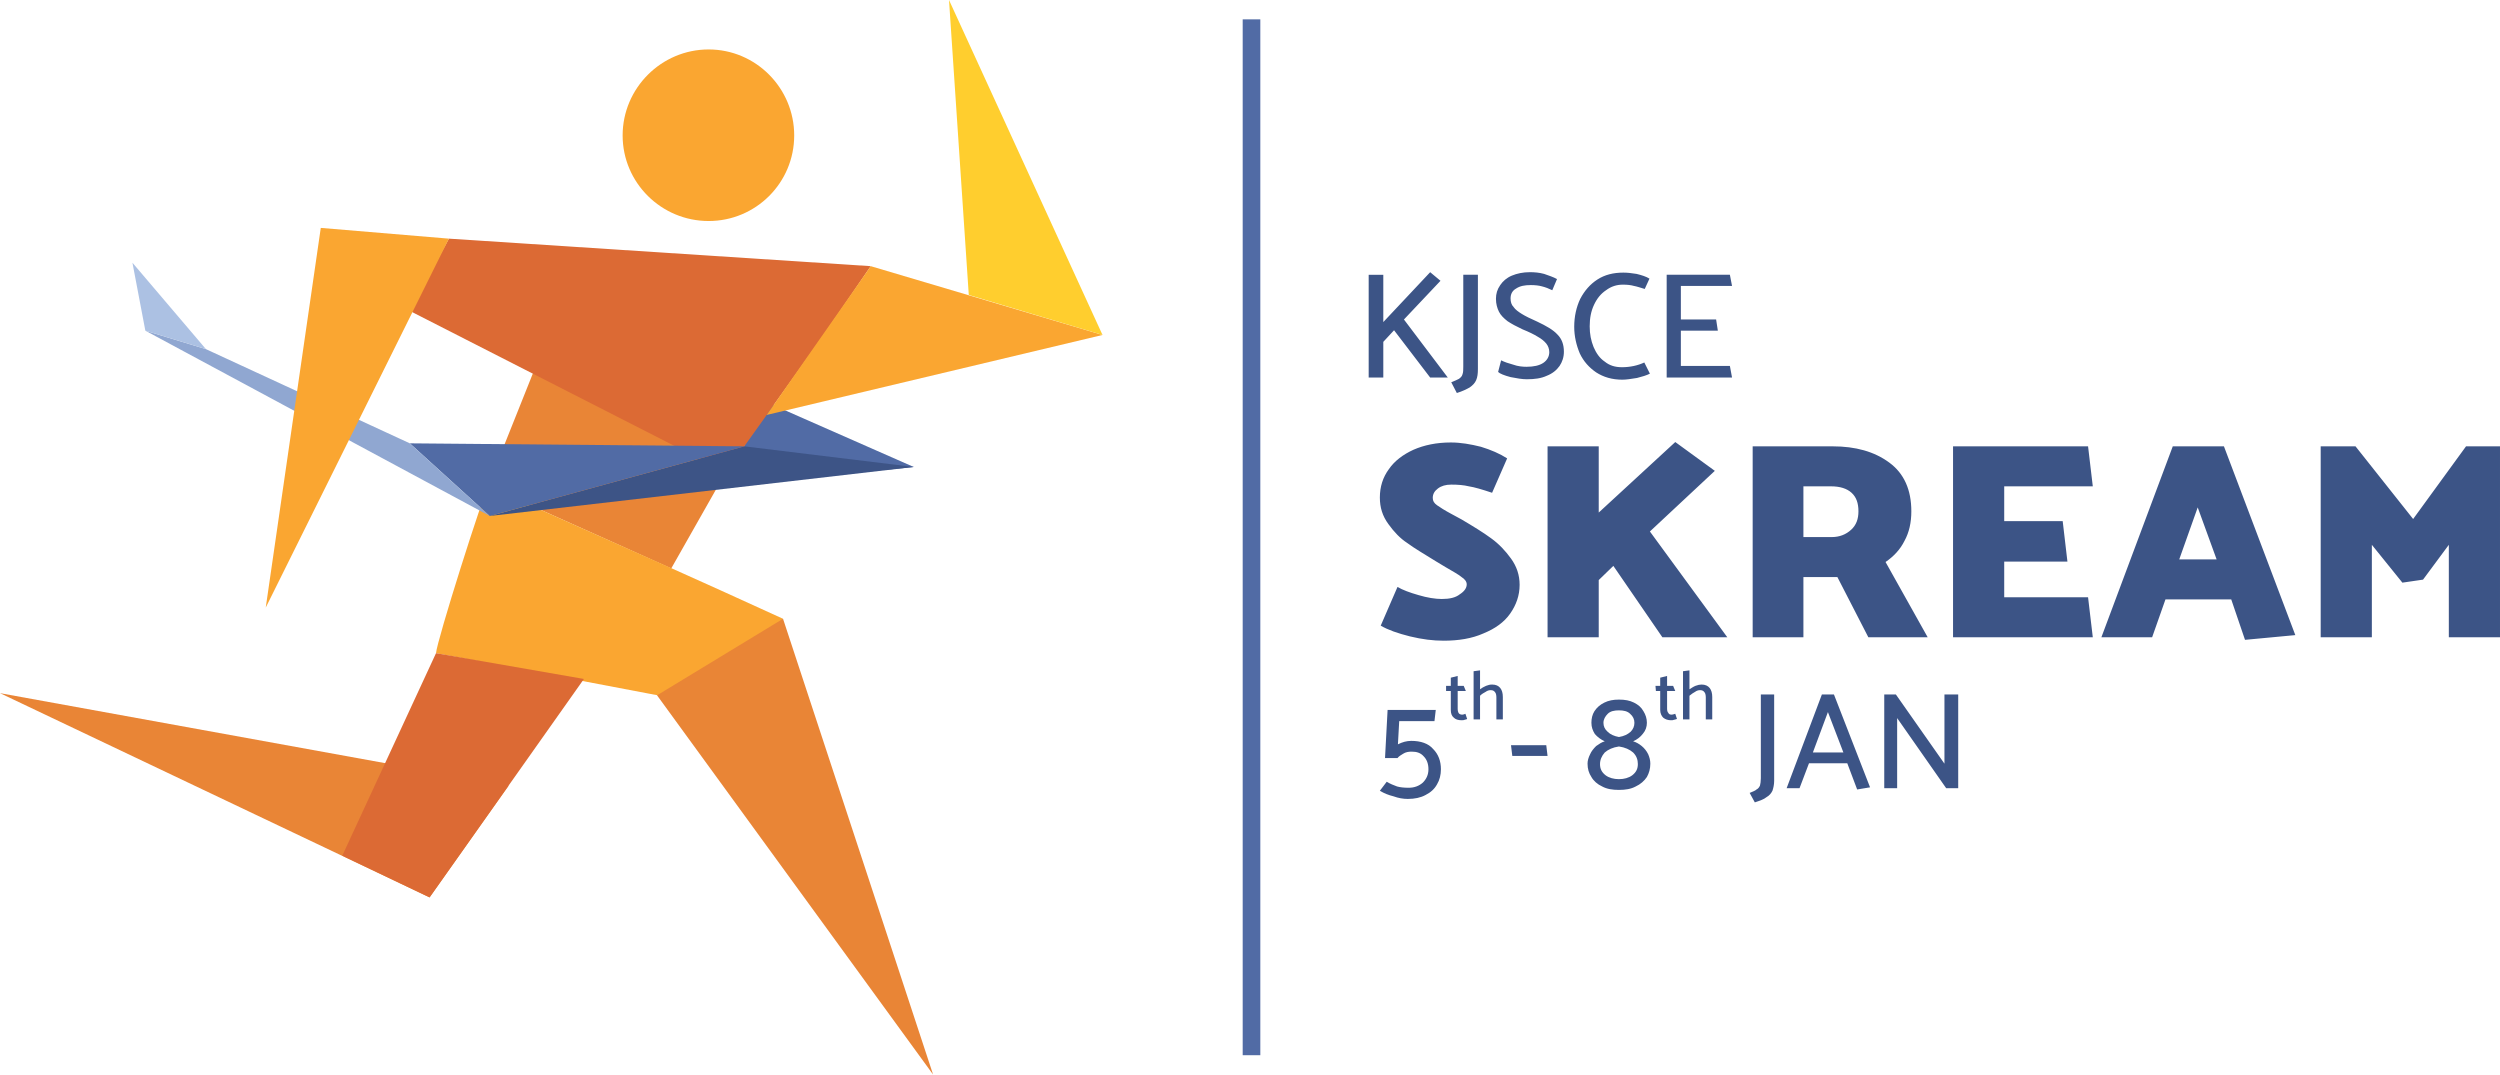 <?xml version="1.0" encoding="UTF-8"?>
<!DOCTYPE svg PUBLIC "-//W3C//DTD SVG 1.1//EN" "http://www.w3.org/Graphics/SVG/1.1/DTD/svg11.dtd">
<!-- Creator: CorelDRAW X7 -->
<svg xmlns="http://www.w3.org/2000/svg" xml:space="preserve" width="5.814in" height="2.499in" version="1.1" style="shape-rendering:geometricPrecision; text-rendering:geometricPrecision; image-rendering:optimizeQuality; fill-rule:evenodd; clip-rule:evenodd"
viewBox="0 0 5814 2499"
 xmlns:xlink="http://www.w3.org/1999/xlink">
 <defs>
  <style type="text/css">
   <![CDATA[
    .fil4 {fill:#FFCE2E}
    .fil2 {fill:#FAA631}
    .fil0 {fill:#E98536}
    .fil3 {fill:#DC6A34}
    .fil7 {fill:#ACC1E3}
    .fil6 {fill:#90A7D1}
    .fil1 {fill:#516BA5}
    .fil5 {fill:#3D5486}
    .fil8 {fill:#3C5486;fill-rule:nonzero}
   ]]>
  </style>
 </defs>
 <g id="Layer_x0020_1">
  <g id="_2525478225392">
   <g>
    <path class="fil0" d="M1688 1098l-127 224c-46,-21 -265,-119 -323,-145 -38,-17 -71,-31 -104,-45l113 -283c18,-4 271,154 441,249z"/>
    <polygon class="fil1" points="1707,902 1731,1038 1713,1047 2067,1092 2125,1086 "/>
    <polygon class="fil0" points="999,2087 0,1612 1183,1827 "/>
    <path class="fil2" d="M1648 514c110,0 199,-89 199,-199 0,-110 -89,-200 -199,-200 -110,0 -200,90 -200,200 0,110 90,199 200,199z"/>
    <polygon class="fil3" points="1688,1098 953,723 1044,555 2025,619 1908,790 "/>
    <path class="fil2" d="M1821 1439c-14,23 -121,197 -139,207l-668 -127c2,-29 109,-367 124,-395 6,17 -9,5 19,18l81 35c195,87 389,173 583,262z"/>
    <polygon class="fil3" points="1358,1579 999,2087 796,1990 1014,1519 "/>
    <polygon class="fil0" points="2170,2499 1528,1617 1821,1439 "/>
    <polygon class="fil2" points="1783,965 2025,619 2564,779 "/>
    <polygon class="fil4" points="2564,779 2253,686 2207,0 "/>
    <polygon class="fil5" points="1731,1038 1139,1200 2125,1086 "/>
    <polygon class="fil1" points="953,1031 1139,1200 1731,1038 "/>
    <polygon class="fil6" points="953,1031 479,812 338,769 1139,1200 "/>
    <polygon class="fil7" points="338,769 308,611 479,812 "/>
    <polygon class="fil2" points="618,1413 746,530 1044,555 "/>
   </g>
   <g>
    <path class="fil8" d="M3357 1490c-24,0 -49,-3 -78,-10 -28,-7 -51,-15 -68,-25l39 -90c12,7 28,13 49,19 20,6 39,9 54,9 18,0 32,-3 42,-11 11,-7 16,-15 16,-23 0,-6 -4,-12 -12,-17 -7,-6 -20,-13 -37,-23l-20 -12c-29,-18 -53,-32 -69,-44 -17,-11 -31,-26 -44,-44 -14,-19 -20,-39 -20,-62 0,-25 7,-47 21,-66 13,-19 33,-34 57,-45 25,-11 54,-17 87,-17 23,0 46,4 70,10 23,7 44,16 61,27l-35 80c-24,-8 -41,-13 -54,-15 -12,-3 -26,-4 -41,-4 -13,0 -23,3 -31,9 -8,6 -12,13 -12,22 0,7 3,12 10,17 7,5 18,12 33,20l24 13c27,16 50,30 69,44 18,13 33,29 46,47 13,18 20,38 20,61 0,25 -8,47 -22,67 -14,20 -35,35 -62,46 -27,12 -58,17 -93,17zm361 -141l0 133 -119 0 0 -444 119 0 0 154 178 -164 92 67 -151 141 180 246 -151 0 -114 -166 -34 33zm358 133l0 -444 186 0c53,0 97,12 132,38 34,25 51,63 51,113 0,26 -5,49 -16,69 -10,20 -25,36 -44,49l98 175 -138 0 -72 -140 -79 0 0 140 -118 0zm246 -293c0,-19 -5,-33 -16,-43 -11,-10 -27,-15 -48,-15l-64 0 0 118 66 0c18,0 33,-6 45,-17 12,-11 17,-25 17,-43zm534 200l11 93 -325 0 0 -444 314 0 11 93 -206 0 0 81 136 0 11 94 -147 0 0 83 195 0zm31 93l166 -444 119 0 166 439 -117 11 -32 -94 -153 0 -31 88 -118 0zm181 -181l87 0 -44 -121 -43 121zm627 -34l-60 81 -48 7 -71 -88 0 215 -119 0 0 -444 81 0 134 169 123 -169 79 0 0 444 -119 0 0 -215z"/>
    <path class="fil8" d="M3217 795l0 83 -34 0 0 -239 34 0 0 110 109 -116 24 20 -85 90 102 135 -41 0 -84 -110 -25 27zm158 94c8,-3 14,-6 18,-8 4,-3 7,-6 8,-10 2,-5 2,-11 2,-19l0 -213 34 0 0 219c0,11 -1,19 -4,26 -3,7 -8,12 -15,17 -7,4 -17,9 -30,13l-13 -25zm176 -7c-11,0 -23,-2 -38,-5 -15,-4 -25,-8 -29,-12l7 -27c8,4 17,7 28,10 11,4 22,5 31,5 17,0 30,-3 39,-9 9,-6 14,-15 14,-25 0,-8 -3,-15 -7,-20 -5,-6 -11,-11 -20,-16 -8,-5 -20,-11 -35,-17 -15,-7 -26,-13 -35,-19 -9,-7 -16,-14 -20,-22 -4,-8 -7,-18 -7,-30 0,-12 3,-22 10,-32 6,-9 15,-17 27,-22 12,-5 26,-8 42,-8 11,0 22,1 33,4 11,4 21,7 30,12l-11 26c-8,-4 -16,-7 -24,-9 -7,-2 -16,-3 -26,-3 -14,0 -25,2 -34,8 -9,5 -13,13 -13,23 0,8 2,15 7,20 4,6 11,11 19,16 8,5 20,11 36,18 21,10 37,19 47,30 10,10 15,23 15,40 0,13 -4,24 -10,33 -7,10 -17,18 -30,23 -13,6 -28,8 -46,8zm224 -248c9,0 19,1 31,3 12,3 22,6 30,11l-11 24c-10,-3 -19,-6 -25,-7 -7,-2 -15,-3 -26,-3 -14,0 -27,4 -39,13 -12,8 -21,19 -28,34 -7,15 -10,31 -10,50 0,18 3,33 9,48 6,14 14,26 26,34 11,9 24,13 40,13 19,0 37,-4 52,-11l13 26c-8,4 -18,7 -30,10 -13,2 -24,4 -34,4 -24,0 -44,-6 -61,-17 -16,-11 -29,-25 -38,-44 -8,-19 -13,-40 -13,-62 0,-24 5,-46 14,-65 10,-19 23,-34 40,-45 17,-11 37,-16 60,-16zm248 217l5 27 -152 0 0 -239 147 0 5 26 -119 0 0 78 82 0 4 26 -86 0 0 82 114 0z"/>
    <path class="fil8" d="M3283 1748c-7,0 -14,1 -20,5 -5,3 -10,6 -13,10l-29 0 6 -112 112 0 -3 26 -82 0 -3 54c10,-5 20,-8 31,-8 22,0 40,6 51,19 12,12 18,28 18,47 0,13 -3,25 -9,35 -6,11 -15,19 -27,25 -11,6 -25,9 -41,9 -11,0 -22,-2 -33,-6 -12,-3 -22,-7 -32,-13l16 -21c8,5 16,8 24,11 7,2 16,3 27,3 13,0 24,-4 33,-12 8,-8 13,-18 13,-31 0,-13 -4,-23 -11,-30 -7,-8 -16,-11 -28,-11zm107 -153l14 0 5 12 -19 0 0 41c0,5 1,8 2,10 2,3 5,4 9,4 2,0 4,-1 7,-2l4 12c-1,1 -3,1 -6,2 -2,1 -5,1 -7,1 -8,0 -14,-2 -18,-6 -5,-4 -7,-10 -7,-18l0 -44 -11 0 0 -12 11 0 0 -19 16 -4 0 23zm105 26l0 52 -15 0 0 -51c0,-5 -1,-10 -3,-12 -2,-3 -5,-5 -10,-5 -4,0 -8,1 -12,4 -4,2 -9,5 -13,9l0 55 -15 0 0 -112 15 -2 0 44c4,-3 9,-6 14,-8 5,-2 9,-3 14,-3 9,0 15,3 19,8 4,5 6,12 6,21zm382 -26l14 0 5 12 -19 0 0 41c0,5 1,8 3,10 1,3 4,4 8,4 2,0 4,-1 8,-2l4 12c-2,1 -4,1 -7,2 -2,1 -4,1 -7,1 -7,0 -13,-2 -18,-6 -4,-4 -7,-10 -7,-18l0 -44 -10 0 -1 -12 11 0 0 -19 16 -4 0 23zm105 26l0 52 -15 0 0 -51c0,-5 -1,-10 -3,-12 -2,-3 -5,-5 -10,-5 -4,0 -8,1 -12,4 -4,2 -8,5 -13,9l0 55 -15 0 0 -112 15 -2 0 44c5,-3 9,-6 14,-8 5,-2 10,-3 14,-3 9,0 15,3 19,8 4,5 6,12 6,21zm-468 112l82 0 3 25 -82 0 -3 -25zm187 -52c0,-10 2,-19 7,-27 6,-9 13,-15 23,-20 10,-5 21,-7 34,-7 14,0 25,2 35,7 10,5 17,11 22,20 5,8 8,17 8,27 0,9 -3,18 -9,25 -6,8 -14,14 -23,18 7,2 14,6 20,11 6,5 11,11 15,19 3,7 5,14 5,22 0,12 -3,22 -8,31 -6,9 -15,17 -26,22 -11,6 -24,8 -39,8 -15,0 -28,-2 -39,-8 -11,-5 -20,-13 -25,-22 -6,-9 -9,-19 -9,-31 0,-7 2,-14 6,-22 3,-7 8,-13 14,-19 7,-5 13,-9 20,-11 -9,-4 -17,-10 -23,-17 -5,-8 -8,-16 -8,-26zm100 0c0,-8 -3,-15 -10,-21 -6,-6 -15,-8 -26,-8 -11,0 -20,2 -26,8 -6,6 -10,13 -10,21 0,8 3,15 10,21 6,6 15,10 26,12 12,-2 20,-6 27,-12 6,-6 9,-13 9,-21zm8 96c0,-10 -3,-19 -11,-27 -8,-7 -19,-12 -33,-14 -14,2 -25,7 -33,14 -7,8 -11,17 -11,27 0,11 4,19 13,26 8,6 19,9 31,9 12,0 23,-3 31,-9 9,-7 13,-15 13,-26zm260 67c7,-3 13,-5 16,-8 4,-2 6,-5 8,-9 1,-4 2,-10 2,-17l0 -195 31 0 0 201c0,9 -2,17 -4,23 -3,6 -7,11 -14,15 -6,5 -15,8 -27,12l-12 -22zm86 -11l82 -218 28 0 84 216 -30 5 -23 -61 -89 0 -22 58 -30 0zm61 -83l71 0 -36 -94 -35 94zm196 -80l0 163 -30 0 0 -218 27 0 113 161 0 -161 32 0 0 218 -28 0 -114 -163z"/>
   </g>
   <polygon class="fil1" points="2890,2454 2931,2454 2931,45 2890,45 "/>
  </g>
 </g>
</svg>
